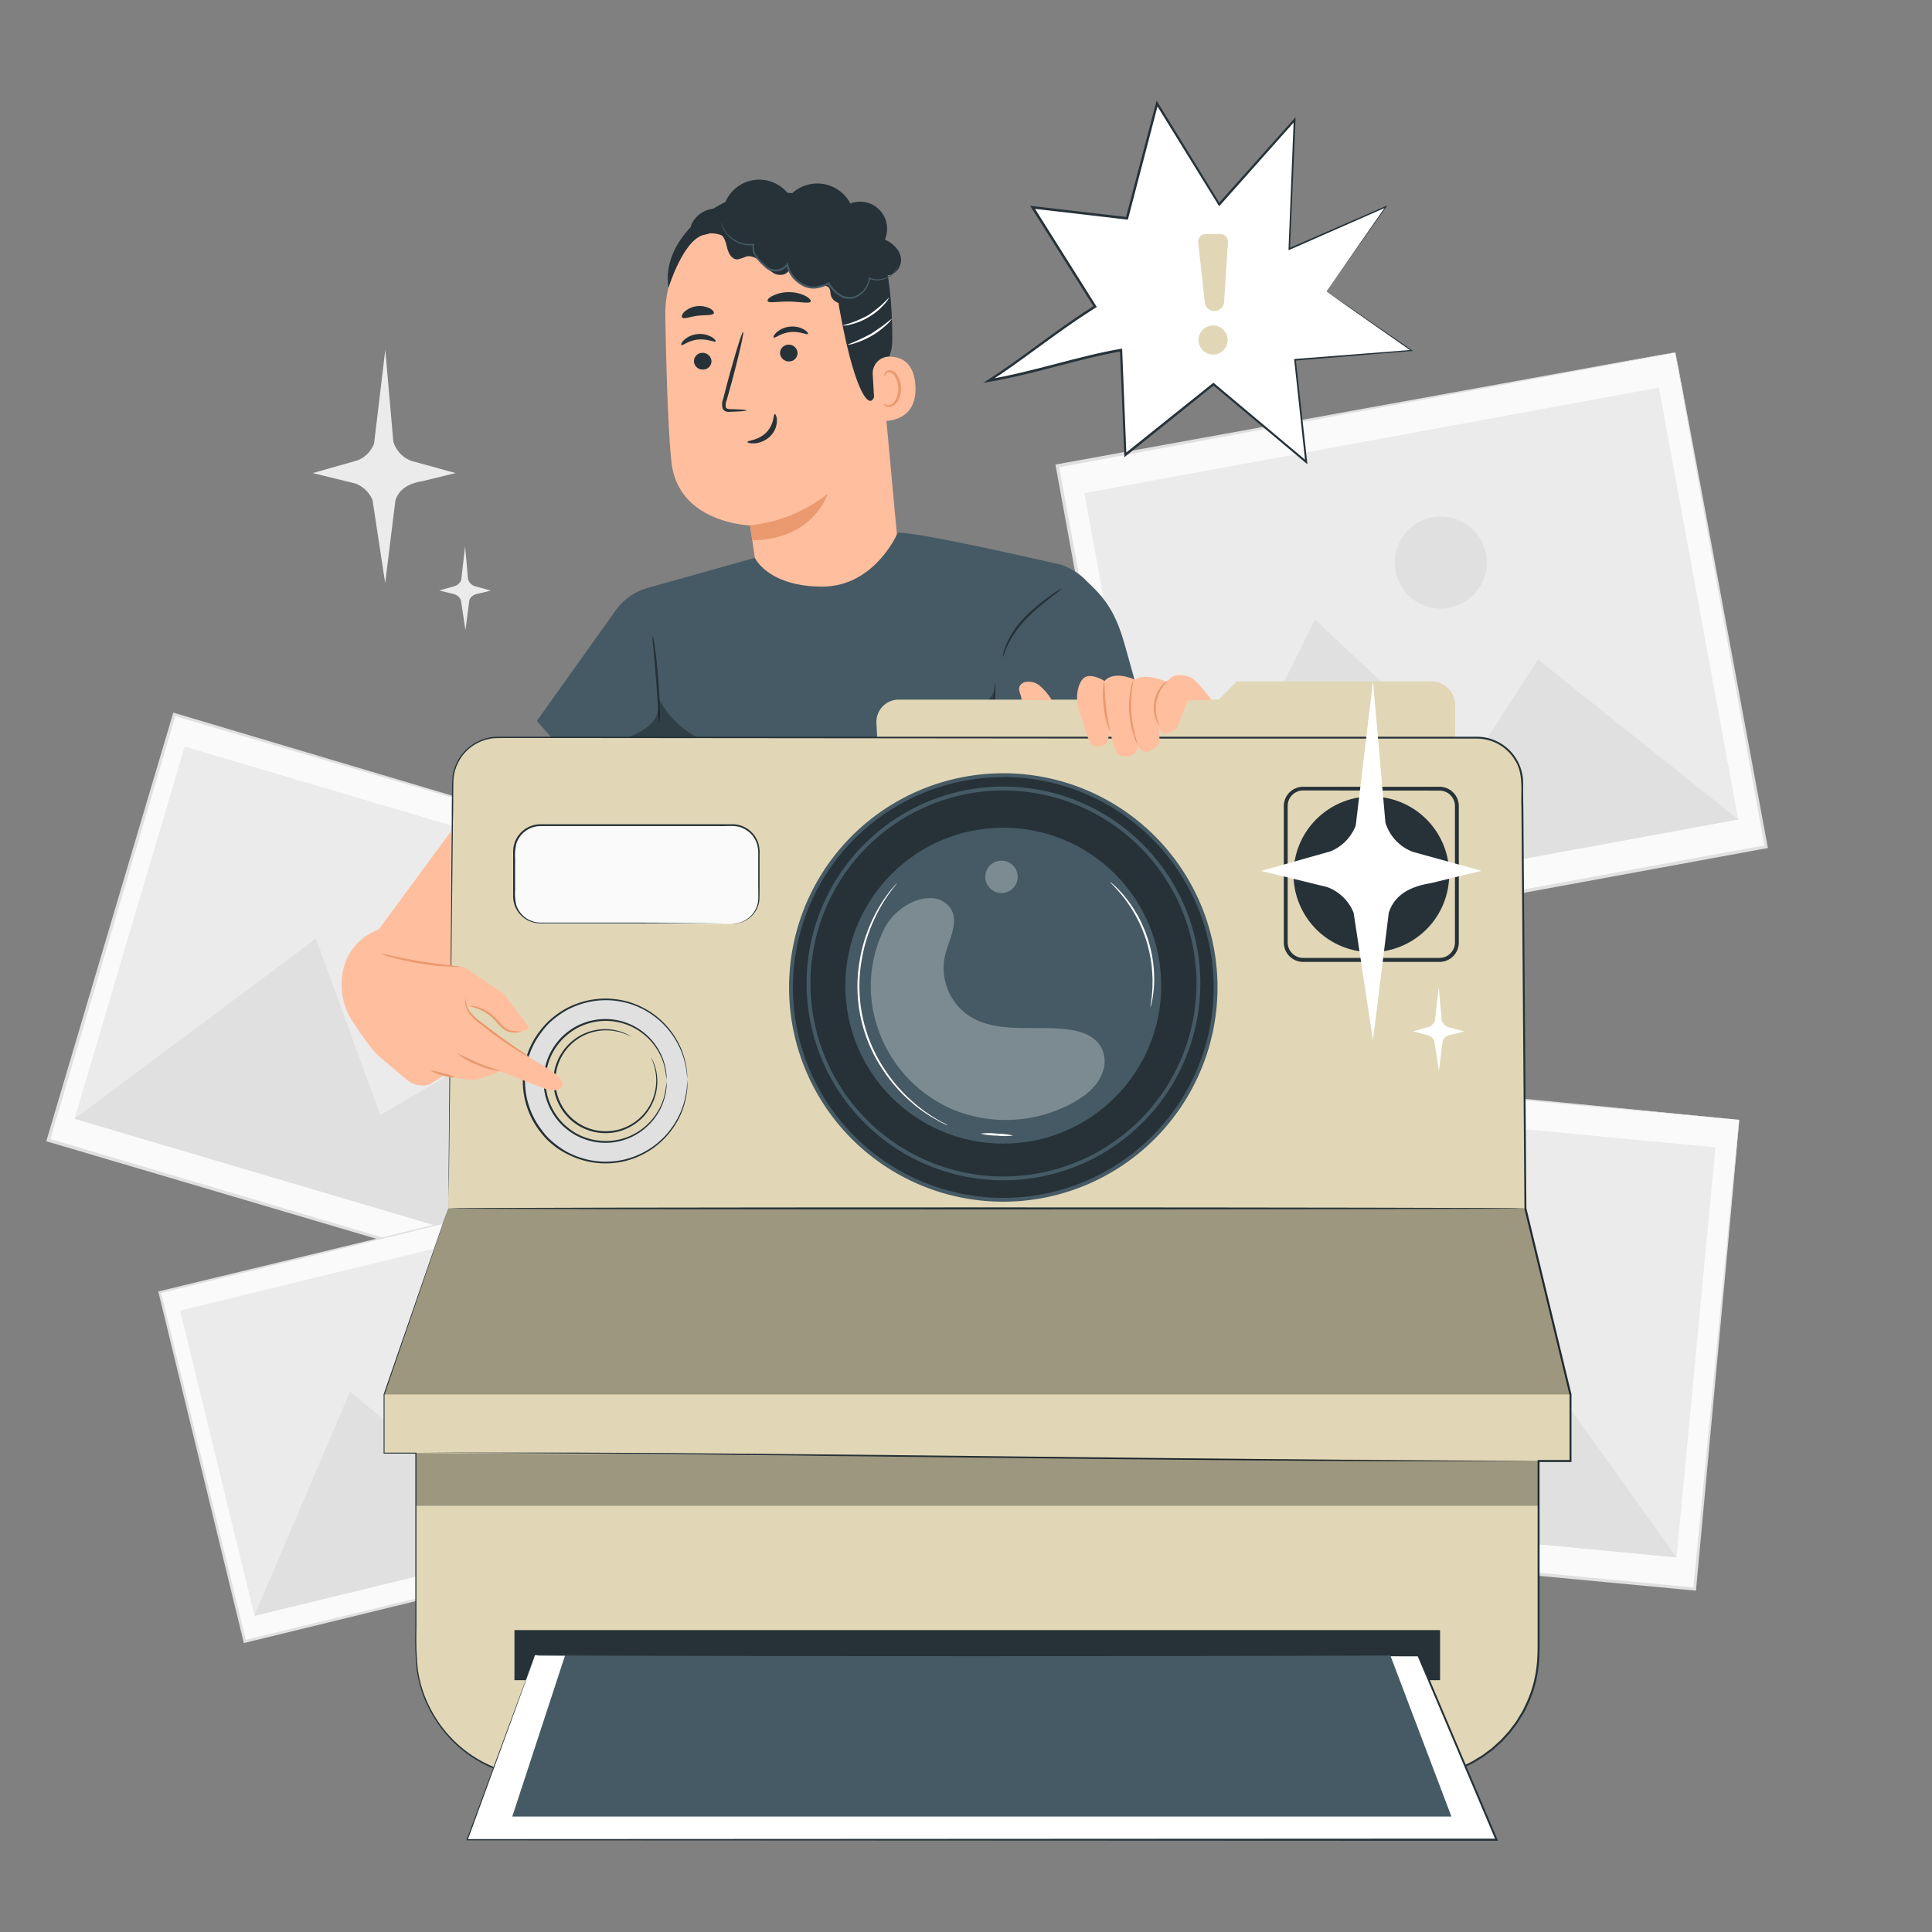 <svg xmlns="http://www.w3.org/2000/svg" viewBox="0 0 500 500"><rect x="0" y="0" width="500" height="500" fill="#808080" stroke="none"/><g id="freepik--background-complete--inject-35"><path d="M106.4,119.26l11.51,3.17-8.51,2.08c-4.33.69-6.28,2.56-7.07,5L99.68,150.9l-3.26-21.44a7.66,7.66,0,0,0-4.49-4.34l-11-2.69,11.65-3.3a7.67,7.67,0,0,0,4.23-4.32l2.9-24.25,2.08,23.72A7.67,7.67,0,0,0,106.4,119.26Z" style="fill:#ebebeb"></path><path d="M122.87,151.7l4.13,1.14-3,.75c-1.56.25-2.25.91-2.54,1.78l-1,7.68-1.17-7.69a2.71,2.71,0,0,0-1.61-1.55l-4-1,4.18-1.18a2.77,2.77,0,0,0,1.51-1.55l1-8.69.75,8.5A2.73,2.73,0,0,0,122.87,151.7Z" style="fill:#ebebeb"></path><rect x="40.26" y="188.5" width="114.9" height="143.72" transform="translate(-179.68 280.18) rotate(-73.52)" style="fill:#fafafa"></rect><path d="M182.91,225.66s-.23,0-.67-.18l-1.94-.55-7.5-2.17-28.24-8.25L45,185.24l.47-.25c-9.69,32.8-20.8,70.4-32.56,110.18h0l-.28-.51,137.79,40.84-.43.23c9.89-33.15,18.09-60.63,23.82-79.86l6.69-22.3q1.17-3.86,1.78-5.89c.41-1.33.64-2,.64-2s-.17.67-.54,2-1,3.3-1.69,5.85l-6.5,22.28c-5.66,19.3-13.76,46.89-23.53,80.17l-.1.33-.33-.1L12.38,295.47l-.4-.12.12-.4h0C23.89,255.16,35,217.57,44.74,184.78l.11-.36.35.11,99.69,29.69L173,222.64l7.41,2.23,1.88.59Z" style="fill:#e0e0e0"></path><rect x="47.4" y="193.52" width="100.44" height="133.63" transform="translate(-179.72 280.08) rotate(-73.52)" style="fill:#ebebeb"></rect><polygon points="19.3 289.54 81.77 242.91 98.41 288.57 123.14 274.11 147.44 327.45 19.3 289.54" style="fill:#e0e0e0"></polygon><path d="M123.43,247.26a10.52,10.52,0,1,1-7.11-13.07A10.52,10.52,0,0,1,123.43,247.26Z" style="fill:#e0e0e0"></path><rect x="307.4" y="267" width="121.98" height="152.57" transform="translate(-8.13 677.63) rotate(-84.58)" style="fill:#fafafa"></rect><path d="M450.08,289.77l-.73,0-2.14-.18L439,288.8,407.85,286l-109.69-10.2.43-.35c-3.41,36.14-7.33,77.57-11.46,121.42h0l-.39-.48,151.88,14.47-.4.33c3.54-36.55,6.48-66.86,8.54-88.05,1-10.6,1.86-18.91,2.42-24.61.29-2.82.51-5,.66-6.49s.25-2.24.25-2.24,0,.72-.16,2.17-.32,3.63-.57,6.43c-.52,5.68-1.27,14-2.23,24.54-2,21.26-4.78,51.65-8.18,88.32l0,.37-.37,0-151.9-14.32-.44,0,0-.44v0c4.18-43.84,8.12-85.27,11.56-121.41l0-.39.39,0,109.91,10.62,31,3.05,8.17.82,2.09.22C449.86,289.73,450.08,289.77,450.08,289.77Z" style="fill:#e0e0e0"></path><rect x="314.98" y="272.35" width="106.62" height="141.85" transform="translate(-8.21 677.52) rotate(-84.58)" style="fill:#ebebeb"></rect><polygon points="292.64 389.65 348.22 328.35 374.86 372.52 397.68 352.42 433.86 403.04 292.64 389.65" style="fill:#e0e0e0"></polygon><path d="M392.51,324.39a11.17,11.17,0,1,1-10.06-12.17A11.17,11.17,0,0,1,392.51,324.39Z" style="fill:#e0e0e0"></path><rect x="50.65" y="319.35" width="116.36" height="93.03" transform="translate(-83.53 36.17) rotate(-13.7)" style="fill:#fafafa"></rect><path d="M154.35,306.9l-.55.15-1.58.4L146.09,309,123,314.7l-81.59,20,.22-.36c6.56,26.9,14.09,57.73,22.06,90.36h0l-.41-.24L176.31,397l-.21.34-15.83-65.59c-1.89-7.89-3.38-14.09-4.4-18.33-.5-2.11-.88-3.73-1.14-4.85s-.38-1.68-.38-1.68.15.54.42,1.61.68,2.7,1.2,4.78c1,4.22,2.57,10.38,4.52,18.24l16.16,65.69.06.27-.27.07-113,27.6-.33.08-.08-.33h0c-7.94-32.63-15.44-63.47-22-90.38l-.07-.29.29-.07,81.86-19.79,23.1-5.55,6.09-1.45,1.56-.36Z" style="fill:#e0e0e0"></path><rect x="54.67" y="325.23" width="108.19" height="81.32" transform="translate(-83.53 36.15) rotate(-13.7)" style="fill:#ebebeb"></rect><polygon points="65.83 418.19 90.58 360.14 120.81 385.32 132.23 365.14 170.94 392.58 65.83 418.19" style="fill:#e0e0e0"></polygon><path d="M121.51,346.23a8.52,8.52,0,1,1-10.3-6.26A8.52,8.52,0,0,1,121.51,346.23Z" style="fill:#e0e0e0"></path><rect x="284.03" y="104.81" width="162.61" height="130.01" transform="translate(-24.66 68.75) rotate(-10.4)" style="fill:#fafafa"></rect><path d="M433.57,91.2l-.77.16-2.24.44-8.68,1.64-32.73,6.13L273.7,121l.34-.49c7,38.06,15,81.68,23.52,127.85h0L297,248l160-29.28-.31.46c-7-38.52-12.78-70.45-16.83-92.78-2-11.17-3.58-19.93-4.66-25.94-.53-3-.93-5.27-1.21-6.84s-.39-2.38-.39-2.38.17.76.46,2.28.73,3.81,1.29,6.76c1.12,6,2.75,14.69,4.84,25.81,4.15,22.37,10.1,54.36,17.27,93l.07.38-.39.07L297.19,248.89l-.47.09-.08-.47h0c-8.45-46.17-16.45-89.8-23.42-127.86l-.07-.42.41-.08,115.8-21L422,93.22l8.61-1.53,2.21-.38Z" style="fill:#e0e0e0"></path><rect x="289.64" y="113.01" width="151.19" height="113.64" transform="translate(-24.66 68.74) rotate(-10.4)" style="fill:#ebebeb"></rect><polygon points="301.14 239.37 340.32 160.36 380.47 197.92 398.03 170.67 449.84 212.07 301.14 239.37" style="fill:#e0e0e0"></polygon><path d="M384.59,143.43a11.91,11.91,0,1,1-13.86-9.56A11.9,11.9,0,0,1,384.59,143.43Z" style="fill:#e0e0e0"></path></g><g id="freepik--speech-bubble--inject-35"><polygon points="343.29 75.42 358.66 53.51 333.68 64.47 335.07 31.05 315.56 52.94 299.44 26.81 291.66 56.5 267.24 53.66 283.44 79.35 255.98 98.49 290.17 90.6 291.27 117.73 314.1 99.42 338.07 119.55 335.17 93.11 365.32 90.69 343.29 75.42" style="fill:#fff"></polygon><path d="M343.29,75.42s.47.35,1.41,1l4.22,3,16.31,11.42.07-.28L335.15,92.9h-.21l0,.22c.85,7.92,1.82,16.85,2.86,26.45l.41-.22-24-20.16-.18-.15-.18.15-22.84,18.29.5.22c-.35-8.6-.72-17.74-1.09-27.12l0-.36-.35.06c-10.63,1.78-22.75,5.95-34.2,7.88l.23.59c8-5.1,17.46-12.78,26.07-18.24l1.4-.89.28-.18-.18-.27L267.51,53.49l-.31.49,24.42,2.84.28,0,.07-.27q4-15.31,7.77-29.7l-.56.09,16.14,26.12.2.33.25-.29,19.49-21.91-.45-.18c-.5,12.35-.94,23.52-1.34,33.42l0,.33.31-.13,25-11-.18-.22c-5,7.17-8.8,12.67-11.4,16.4L344.25,74c-.65.94-1,1.41-1,1.41s.36-.48,1-1.42l3-4.18,11.49-16.23.31-.44-.5.22-25,10.9.29.2c.43-9.89.91-21.06,1.44-33.41l0-.72-.47.54q-9.17,10.26-19.53,21.87l.45,0L299.7,26.65l-.37-.61-.18.69q-3.78,14.35-7.8,29.69l.34-.24-24.41-2.84-.68-.08.36.57q7.95,12.6,16.2,25.7l.11-.46-1.4.89c-8.61,5.47-18,13.15-26.07,18.25l-1.36.87,1.59-.27c11.44-1.93,23.57-6.1,34.19-7.89l-.37-.3c.39,9.38.77,18.52,1.12,27.12l0,.6.46-.38,22.81-18.32h-.36c8.56,7.16,16.64,13.94,24,20.11l.48.4-.07-.62c-1.07-9.6-2.06-18.52-2.94-26.44l-.19.23,30.14-2.48.43,0-.36-.24L349.06,79.35l-4.28-2.93Z" style="fill:#263238"></path><path d="M317.8,62.7l-1,15.45a2.51,2.51,0,0,1-2.35,2.35h0a2.51,2.51,0,0,1-2.65-2.23l-1.71-15.53a2,2,0,0,1,2-2.18l3.77,0A2,2,0,0,1,317.8,62.7Z" style="fill:#E1D7B7"></path><path d="M310.37,89.19a3.77,3.77,0,1,0,2.39-4.77A3.78,3.78,0,0,0,310.37,89.19Z" style="fill:#E1D7B7"></path></g><g id="freepik--Camera--inject-35"><path d="M232.32,140.54l-5.46-59.27c-.22-16.53-10-30.18-26.54-29.5l-1.52.15a29.56,29.56,0,0,0-26.62,30c.27,14.32.75,30.14,1.61,37.75,1.76,15.77,20.34,16.31,20.34,16.31l2,13.75s8,4.77,19.63,2.72C228.37,150.21,232.32,140.54,232.32,140.54Z" style="fill:#ffbe9d"></path><path d="M194.1,135.93a38.41,38.41,0,0,0,20.08-8.11s-3.6,11.84-19.49,12Z" style="fill:#eb996e"></path><path d="M179.6,93.64a2.26,2.26,0,0,0,2.4,2,2.15,2.15,0,0,0,2.12-2.26,2.27,2.27,0,0,0-2.4-2.06A2.17,2.17,0,0,0,179.6,93.64Z" style="fill:#263238"></path><path d="M176.34,89.27c.31.27,1.89-1.17,4.32-1.4s4.32.8,4.56.47c.11-.14-.23-.64-1.06-1.13a6.15,6.15,0,0,0-3.68-.74,5.91,5.91,0,0,0-3.4,1.48C176.39,88.6,176.19,89.15,176.34,89.27Z" style="fill:#263238"></path><path d="M201.88,91.47a2.26,2.26,0,0,0,2.4,2.06,2.16,2.16,0,0,0,2.12-2.26A2.25,2.25,0,0,0,204,89.21,2.17,2.17,0,0,0,201.88,91.47Z" style="fill:#263238"></path><path d="M200.23,87.35c.31.26,1.89-1.17,4.32-1.41s4.32.8,4.55.48c.12-.14-.21-.65-1-1.13a6.15,6.15,0,0,0-3.68-.75A5.92,5.92,0,0,0,201,86C200.28,86.67,200.08,87.23,200.23,87.35Z" style="fill:#263238"></path><path d="M193.22,106.21c0-.14-1.54-.25-4-.32-.63,0-1.23-.06-1.37-.48a3.14,3.14,0,0,1,.23-1.87q.65-2.34,1.36-4.9c1.87-7,3.16-12.67,2.88-12.75s-2,5.52-3.9,12.49q-.67,2.57-1.28,4.92a3.55,3.55,0,0,0-.08,2.46,1.52,1.52,0,0,0,1.11.8,3.91,3.91,0,0,0,1.06,0C191.7,106.49,193.22,106.35,193.22,106.21Z" style="fill:#263238"></path><path d="M200.52,107.18c-.39,0-.14,2.65-2.2,4.74s-4.9,2.08-4.89,2.45c0,.17.68.45,1.87.37a6.64,6.64,0,0,0,4.09-1.9,5.72,5.72,0,0,0,1.68-4C201.06,107.77,200.7,107.15,200.52,107.18Z" style="fill:#263238"></path><path d="M198.66,77.9c.3.64,2.69.09,5.57.14s5.26.61,5.58,0c.14-.3-.32-.88-1.32-1.43a9.33,9.33,0,0,0-4.23-1,9.14,9.14,0,0,0-4.26.94C199,77,198.52,77.6,198.66,77.9Z" style="fill:#263238"></path><path d="M176.53,82.16c.48.51,2.1-.23,4.11-.46s3.74,0,4.08-.61c.14-.3-.18-.82-1-1.27a6,6,0,0,0-6.59.86C176.5,81.32,176.32,81.91,176.53,82.16Z" style="fill:#263238"></path><path d="M173,74.5s3.17-10.3,7.71-13.09c5.49-3.36,8.61,2.72,13.95.64s10.59-5.32,16.63-1.62c6.62,4,4.06,7.59,5.14,14.55,4.37,28.24,10.36,35.76,10.5,22.23,0-1.48,4-3,4-9.3,0-8.1-.68-17.88-3-23.4-2-4.65-5.06-7.7-10.33-10.86-8.33-5-19-4.07-26.14-2.62S171.08,62.18,173,74.5Z" style="fill:#263238"></path><path d="M225.86,96.88a4.31,4.31,0,0,1,4.21-4.59c3,0,6.42,1.34,6.83,7.44.73,10.82-10.29,9.32-10.33,9S226.12,101.42,225.86,96.88Z" style="fill:#ffbe9d"></path><path d="M228.65,104.51s.2.12.53.25a1.89,1.89,0,0,0,1.41-.07c1.11-.5,1.95-2.38,1.88-4.33a6.23,6.23,0,0,0-.71-2.66,2.23,2.23,0,0,0-1.52-1.36,1,1,0,0,0-1.08.6c-.12.31,0,.52-.1.54s-.24-.16-.18-.62a1.17,1.17,0,0,1,.38-.7,1.4,1.4,0,0,1,1-.35,2.64,2.64,0,0,1,2.08,1.55,6.3,6.3,0,0,1,.86,3c.08,2.18-.9,4.3-2.43,4.86A2.05,2.05,0,0,1,229,105C228.69,104.77,228.62,104.54,228.65,104.51Z" style="fill:#eb996e"></path><path d="M223.56,76a10.21,10.21,0,0,1-4.36,2.56c-1.67.34-3.7-.44-4.15-2.08-.2-.74-.1-1.63-.66-2.16s-1.72-.31-2.61-.12A7,7,0,0,1,204.13,70c-.68,1.28-2.55,1.41-3.84.75A15.65,15.65,0,0,1,197,67.87c-1-1-2.48-1.83-3.89-1.48a10.76,10.76,0,0,1-2.29.75c-1.43,0-2.29-1.58-2.64-3s-.69-3-2-3.66-2.58,0-3.86.28-3,.18-3.47-1.06a2.58,2.58,0,0,1,.29-2,7,7,0,0,1,8-3.47,9.52,9.52,0,0,1,17.22-3.57,9.67,9.67,0,0,1,15.72,2A7,7,0,0,1,229,62c2.05.91,3.91,2.67,4.17,4.9s-1.69,4.67-3.91,4.3A3.88,3.88,0,0,1,223,75.74" style="fill:#263238"></path><path d="M186.71,57.52a.6.6,0,0,0,0,.2c0,.13.06.33.13.57a6.71,6.71,0,0,0,1,2,7.81,7.81,0,0,0,2.65,2.32,7.33,7.33,0,0,0,4.54.82l-.2-.23a3.91,3.91,0,0,0,.51,3,11.16,11.16,0,0,0,2.11,2.47,7.86,7.86,0,0,0,1.33,1.12,3.8,3.8,0,0,0,1.78.46,3.93,3.93,0,0,0,3.35-1.59l-.42-.07a8.15,8.15,0,0,0,4,5.26,5.92,5.92,0,0,0,3.66.8,10.49,10.49,0,0,0,3.42-1.11l-.3-.1a8.54,8.54,0,0,0,2.88,3.08,4.55,4.55,0,0,0,3.86.65A6,6,0,0,0,225.13,72l-.24.14a5.62,5.62,0,0,0,3.77.17,6.11,6.11,0,0,0,2.47-1.41,5,5,0,0,0,1.07-1.44,2.62,2.62,0,0,0,.22-.58A6.74,6.74,0,0,1,231,70.79a6,6,0,0,1-2.41,1.29,5.34,5.34,0,0,1-3.56-.23l-.21-.09,0,.23a5.62,5.62,0,0,1-3.91,4.74,4.13,4.13,0,0,1-3.5-.62,8.08,8.08,0,0,1-2.72-2.93l-.1-.19-.2.1a10.37,10.37,0,0,1-3.27,1.06,5.45,5.45,0,0,1-3.38-.76,7.69,7.69,0,0,1-3.77-5l-.12-.5-.3.42a3.48,3.48,0,0,1-2.95,1.41,3.33,3.33,0,0,1-1.57-.4,7.63,7.63,0,0,1-1.26-1.05A11,11,0,0,1,195.69,66a3.59,3.59,0,0,1-.5-2.67l.06-.27-.27,0a7,7,0,0,1-4.35-.72A7.82,7.82,0,0,1,188,60.17,8.58,8.58,0,0,1,186.71,57.52Z" style="fill:#455a64"></path><path d="M230.12,76.94a6.26,6.26,0,0,1-1.23,1.77,16.76,16.76,0,0,1-4,3.32A16.56,16.56,0,0,1,220.05,84a6,6,0,0,1-2.14.24,28.69,28.69,0,0,0,6.71-2.62A28.85,28.85,0,0,0,230.12,76.94Z" style="fill:#fff"></path><path d="M230.86,82.42a6.18,6.18,0,0,1-1.3,1.51,21.12,21.12,0,0,1-8.26,4.87,5.65,5.65,0,0,1-2,.4,53.53,53.53,0,0,0,6.1-2.81A56.84,56.84,0,0,0,230.86,82.42Z" style="fill:#fff"></path><path d="M195.36,144.37l-27.66,7.76a15.32,15.32,0,0,0-8.21,5.62l-20.55,28.81,6.48,7.43,153.19.07s-5.87-21.52-7.8-28.12c-2.91-10-6.86-12.79-10.46-16.43a17,17,0,0,0-5.75-3.38c-6.36-1.39-36.54-8.4-42.28-8.24,0,0-5.91,14.06-19.77,13.93S195.36,144.37,195.36,144.37Z" style="fill:#455a64"></path><path d="M259.54,170.09c.1,0,.4-1.3,1.33-3.25a26.42,26.42,0,0,1,4.88-6.82,61.58,61.58,0,0,1,6.4-5.55,24,24,0,0,0,2.73-2.23,18.73,18.73,0,0,0-3,1.9,46,46,0,0,0-6.57,5.47,23.52,23.52,0,0,0-4.84,7.06,15.75,15.75,0,0,0-.83,2.47A2.71,2.71,0,0,0,259.54,170.09Z" style="fill:#263238"></path><path d="M170.62,187.07a17.59,17.59,0,0,0,.11-3.35c0-2.07-.13-4.92-.37-8.07s-.57-6-.86-8a18.46,18.46,0,0,0-.61-3.29,18.74,18.74,0,0,0,.2,3.34c.19,2.23.43,5,.68,8s.39,5.79.55,8A20.51,20.51,0,0,0,170.62,187.07Z" style="fill:#263238"></path><g style="opacity:0.3"><path d="M161.12,191.16a16.65,16.65,0,0,0,7.19-3.67c1.94-1.91,3-5,1.81-7.43a23.38,23.38,0,0,0,21.56,13.42l-38.19.47A32.72,32.72,0,0,1,161.12,191.16Z"></path></g><g style="opacity:0.3"><polygon points="256.6 193.99 257.24 179.14 246.81 193.97 256.6 193.99"></polygon></g><path d="M256.6,194a75.49,75.49,0,0,1,.23-8.79,76.76,76.76,0,0,1,.74-8.77,75.5,75.5,0,0,1-.23,8.79A76.76,76.76,0,0,1,256.6,194Z" style="fill:#263238"></path><path d="M232.55,181.06h82.81l4.73-4.73h50.35a6.16,6.16,0,0,1,6.16,6.16v8.32H227l-.18-3.69A5.77,5.77,0,0,1,232.55,181.06Z" style="fill:#E1D7B7"></path><path d="M116,312.73l1.11-110.27a11.72,11.72,0,0,1,11.72-11.61H382.22a11.72,11.72,0,0,1,11.72,11.63l.83,110.25,11.66,48.16V378.1h-8.26v49.29A32.63,32.63,0,0,1,365.54,460H140.29a32.63,32.63,0,0,1-32.63-32.63V376H99.4V360.89Z" style="fill:#E1D7B7"></path><path d="M116,312.73s-.35,1.07-1.05,3.14l-3.16,9.24L99.51,360.93v0q0,7.11,0,15.14l-.13-.12h8.39V376c0,10.77,0,22.66,0,35.59q0,4.85,0,9.89a81.76,81.76,0,0,0,.33,10.23,30.55,30.55,0,0,0,3.09,10.06,32.94,32.94,0,0,0,6.4,8.81,32.34,32.34,0,0,0,20.51,9.11c2,.14,4,.1,6,.11h18.43l52.61,0,118.44,0h32a33.54,33.54,0,0,0,15.51-4l1.73-1.06.87-.53.82-.61,1.63-1.22,1.51-1.38.76-.69.69-.75,1.38-1.52,1.24-1.64.61-.82c.2-.28.36-.58.54-.87l1.07-1.76c.33-.6.61-1.23.91-1.85a34.34,34.34,0,0,0,1.53-3.83,32.52,32.52,0,0,0,1.46-8.14c.1-1.38.09-2.78.09-4.18V412.3q0-16.94,0-34.2v-.26h8.52l-.26.26V361c-1.18-4.89-2.46-10.17-3.74-15.46-2.72-11.2-5.41-22.32-7.92-32.69v-.06c-.27-35.66-.53-70.38-.78-103.84-.2-4.13.62-8.53-1.6-12.08a11.52,11.52,0,0,0-10-5.72H310.68L148.56,191H131.73c-1.36,0-2.73,0-4,.06a11.76,11.76,0,0,0-3.79,1.06,11.44,11.44,0,0,0-5.42,5.35,11.25,11.25,0,0,0-1.09,3.61c-.14,1.25-.11,2.52-.13,3.77,0,2.52,0,5-.08,7.42q-.08,7.31-.15,14.14c-.2,18.21-.37,33.87-.51,46.66s-.27,22.7-.35,29.42c0,3.35-.08,5.91-.1,7.63s0,2.59,0,2.59,0-.88,0-2.6,0-4.28,0-7.64c.06-6.72.14-16.63.25-29.42s.26-28.45.43-46.66q.06-6.82.13-14.13c0-2.43,0-4.9.07-7.41,0-1.25,0-2.52.12-3.81a11.9,11.9,0,0,1,6.69-9.21,12.14,12.14,0,0,1,3.9-1.11c1.37-.1,2.71,0,4.08-.06h16.83l162.12,0H382.1a12,12,0,0,1,12.09,12c0,2.08,0,4.17.05,6.26.25,33.46.52,68.18.79,103.83v-.06c2.52,10.38,5.21,21.5,7.92,32.69,1.28,5.3,2.56,10.58,3.75,15.47v17.53h-8.52l.26-.26V425c0,1.4,0,2.8-.09,4.21a33.18,33.18,0,0,1-1.48,8.27,34.31,34.31,0,0,1-1.56,3.89c-.31.62-.59,1.26-.92,1.88L393.29,445c-.18.3-.35.6-.55.89l-.62.83-1.26,1.67-1.4,1.54-.7.77-.77.69-1.53,1.4L384.8,454l-.83.62-.88.54-1.77,1.07a33.8,33.8,0,0,1-15.75,4h-32l-118.44,0-52.61,0H144.12c-2,0-4,0-6-.11a32.64,32.64,0,0,1-20.73-9.23,33.68,33.68,0,0,1-6.47-8.91,31.24,31.24,0,0,1-3.11-10.18,82.73,82.73,0,0,1-.32-10.27c0-3.36,0-6.66,0-9.89,0-12.93,0-24.82,0-35.59l.13.14H99.28V376q0-8,0-15.14v0c5.41-15.6,9.57-27.63,12.39-35.76l3.21-9.23C115.62,313.79,116,312.73,116,312.73Z" style="fill:#263238"></path><circle cx="156.74" cy="279.76" r="21.16" transform="translate(-155.21 205.45) rotate(-47.34)" style="fill:#e0e0e0"></circle><path d="M177.9,279.76a1.38,1.38,0,0,1-.05-.34c0-.26,0-.59-.07-1a11.57,11.57,0,0,0-.19-1.62,17.59,17.59,0,0,0-.45-2.17,20.12,20.12,0,0,0-2.36-5.59,21,21,0,0,0-5.35-5.94,20.74,20.74,0,0,0-8.83-3.9,21,21,0,0,0-11,.92,22.64,22.64,0,0,0-2.73,1.2,21.84,21.84,0,0,0-2.56,1.65,22.42,22.42,0,0,0-2.37,2,25.18,25.18,0,0,0-2,2.42,20.48,20.48,0,0,0-3,5.76,20.86,20.86,0,0,0,0,13.19,20.48,20.48,0,0,0,3,5.76,22.89,22.89,0,0,0,2,2.43,25.06,25.06,0,0,0,2.37,2,21.84,21.84,0,0,0,2.56,1.65,22.64,22.64,0,0,0,2.73,1.2,21,21,0,0,0,25.17-8.92,20.24,20.24,0,0,0,2.36-5.59,17.34,17.34,0,0,0,.45-2.18,11.25,11.25,0,0,0,.19-1.62c0-.41.05-.75.07-1a1.26,1.26,0,0,1,.05-.34,1.72,1.72,0,0,1,0,.34c0,.26,0,.59,0,1a9.5,9.5,0,0,1-.14,1.63,14.2,14.2,0,0,1-.41,2.21,20,20,0,0,1-2.3,5.69,21.38,21.38,0,0,1-14.35,10.12,21.49,21.49,0,0,1-11.23-.9,23.73,23.73,0,0,1-2.8-1.22A22.91,22.91,0,0,1,144,297a24.86,24.86,0,0,1-2.43-2.07,23.79,23.79,0,0,1-2.1-2.47,20.83,20.83,0,0,1-3.07-5.9,21.32,21.32,0,0,1,0-13.52,20.7,20.7,0,0,1,3.07-5.9,25,25,0,0,1,2.1-2.48,24.75,24.75,0,0,1,2.43-2.06,22.91,22.91,0,0,1,2.63-1.68,22.18,22.18,0,0,1,2.8-1.22,21.39,21.39,0,0,1,11.23-.9A21.29,21.29,0,0,1,175,268.88a20,20,0,0,1,2.3,5.69,14.31,14.31,0,0,1,.41,2.2,9.6,9.6,0,0,1,.14,1.64c0,.42,0,.75,0,1A1.8,1.8,0,0,1,177.9,279.76Z" style="fill:#263238"></path><g style="opacity:0.3"><polygon points="99.4 360.89 406.43 360.89 394.77 312.74 116.01 312.74 99.4 360.89"></polygon></g><path d="M372.54,248.94H337.25a5,5,0,0,1-5-5V208.61a5,5,0,0,1,5-5h35.29a5,5,0,0,1,5,5V243.9A5,5,0,0,1,372.54,248.94Zm-35.29-44.37a4,4,0,0,0-4,4V243.9a4,4,0,0,0,4,4h35.29a4,4,0,0,0,4-4V208.61a4,4,0,0,0-4-4Z" style="fill:#263238"></path><circle cx="354.89" cy="226.25" r="20.15" transform="translate(53.75 520.28) rotate(-76.83)" style="fill:#263238"></circle><rect x="133.05" y="213.58" width="63.34" height="25.52" rx="6.81" style="fill:#fafafa"></rect><path d="M189.58,239.09a11.66,11.66,0,0,0,1.65-.26,6.78,6.78,0,0,0,3.83-2.69,6.64,6.64,0,0,0,1.17-3.19c.06-1.26,0-2.66,0-4.15s0-3.09,0-4.78c0-.84,0-1.71,0-2.61a10.09,10.09,0,0,0-.23-2.68,6.6,6.6,0,0,0-3.53-4.28c-1.79-1-4-.59-6.19-.66l-14.1,0-32.31,0a6.59,6.59,0,0,0-6.21,4.46,12.51,12.51,0,0,0-.35,4v8.1a12.42,12.42,0,0,0,.3,3.84,6.59,6.59,0,0,0,5.32,4.51,12,12,0,0,0,1.81.07h5.41l6.84,0,12.29,0,17.79.08,4.83,0,1.26,0a2.06,2.06,0,0,1,.43,0l-.43,0-1.26,0-4.83.05-17.79.09-12.29,0H140.73a12,12,0,0,1-1.88-.08,7.06,7.06,0,0,1-5.72-4.83,7.54,7.54,0,0,1-.33-2c0-.66,0-1.32,0-2V220.26a7.39,7.39,0,0,1,.37-2.13,7.09,7.09,0,0,1,6.7-4.81l32.31,0,14.1,0h3.25a6.91,6.91,0,0,1,3.12.72,7,7,0,0,1,3.71,4.55,10.57,10.57,0,0,1,.22,2.77c0,.9,0,1.77,0,2.61,0,1.69,0,3.29,0,4.78s0,2.87-.06,4.17a6.88,6.88,0,0,1-1.25,3.28,6.8,6.8,0,0,1-4,2.68A5.35,5.35,0,0,1,189.58,239.09Z" style="fill:#263238"></path><circle cx="259.65" cy="255.53" r="54.94" style="fill:#263238"></circle><path d="M259.65,311a55.44,55.44,0,1,1,55.44-55.43A55.49,55.49,0,0,1,259.65,311Zm0-109.87a54.44,54.44,0,1,0,54.44,54.44A54.5,54.5,0,0,0,259.65,201.09Z" style="fill:#455a64"></path><path d="M259.65,305.46a50.95,50.95,0,1,1,51-50.94A51,51,0,0,1,259.65,305.46Zm0-100.89a49.95,49.95,0,1,0,50,50A50,50,0,0,0,259.65,204.57Z" style="fill:#455a64"></path><circle cx="259.65" cy="255.09" r="40.88" style="fill:#455a64"></circle><circle cx="156.74" cy="279.76" r="15.79" transform="translate(-155.41 206.29) rotate(-47.49)" style="fill:#E1D7B7"></circle><path d="M172.53,279.76a28.05,28.05,0,0,0-.6-3.83,15,15,0,0,0-1.76-4.16,15.8,15.8,0,0,0-4-4.42,15.54,15.54,0,0,0-6.57-2.89,15.73,15.73,0,0,0-8.17.69,14.71,14.71,0,0,0-3.93,2.12,19.12,19.12,0,0,0-1.76,1.5,17.75,17.75,0,0,0-1.52,1.81,15.46,15.46,0,0,0,0,18.36,16.43,16.43,0,0,0,1.52,1.8,16.61,16.61,0,0,0,1.76,1.5,14.43,14.43,0,0,0,3.93,2.12,15.65,15.65,0,0,0,18.73-6.61,15.08,15.08,0,0,0,1.76-4.16,28.05,28.05,0,0,0,.6-3.83s0,.09,0,.25,0,.45,0,.76a7.35,7.35,0,0,1-.1,1.22,12.44,12.44,0,0,1-.3,1.65,15.18,15.18,0,0,1-1.71,4.26,16,16,0,0,1-10.73,7.58,15.9,15.9,0,0,1-8.41-.67,15.1,15.1,0,0,1-4.07-2.17,17.46,17.46,0,0,1-1.82-1.54,18.9,18.9,0,0,1-1.58-1.86,16,16,0,0,1,0-19,17.42,17.42,0,0,1,1.57-1.85,18.89,18.89,0,0,1,1.82-1.55,15.1,15.1,0,0,1,4.07-2.17,16,16,0,0,1,8.41-.66,15.92,15.92,0,0,1,10.73,7.58,15.07,15.07,0,0,1,1.71,4.26,12.44,12.44,0,0,1,.3,1.65,7.35,7.35,0,0,1,.1,1.22c0,.3,0,.55,0,.75S172.53,279.76,172.53,279.76Z" style="fill:#263238"></path><path d="M163.47,268.33a22.12,22.12,0,0,0-2.74-1.11,13.43,13.43,0,0,0-7.91.06,13.14,13.14,0,0,0-8.27,7.92,12.86,12.86,0,0,0-.76,3.32,13.28,13.28,0,0,0,.16,3.55,13,13,0,0,0,9.69,10.31,13.19,13.19,0,0,0,6.9-.17,13.36,13.36,0,0,0,5.38-3.2,13.17,13.17,0,0,0,3-4.57,13.42,13.42,0,0,0,.56-7.89,15.59,15.59,0,0,0-.66-2.09,5.22,5.22,0,0,1-.28-.72,1.57,1.57,0,0,1,.11.17c.06.11.15.28.26.51a11.58,11.58,0,0,1,.77,2.08,13.38,13.38,0,0,1-.42,8.07,13.57,13.57,0,0,1-3.05,4.75,13.85,13.85,0,0,1-5.55,3.35,13.54,13.54,0,0,1-7.16.2,13.32,13.32,0,0,1-6.63-3.86,13.52,13.52,0,0,1-3.45-6.85,14.35,14.35,0,0,1-.15-3.69,13.48,13.48,0,0,1,4.5-8.77,13.2,13.2,0,0,1,4.92-2.77,13.34,13.34,0,0,1,8.08.09,11.51,11.51,0,0,1,2,.9l.5.29Z" style="fill:#263238"></path><path d="M394.77,312.73c0,.15-62.41.27-139.37.27S116,312.88,116,312.73s62.39-.26,139.39-.26S394.77,312.59,394.77,312.73Z" style="fill:#263238"></path><path d="M403.38,378.16l-.77,0-2.25,0-8.65,0-31.81,0c-26.86-.1-64-.44-104.94-.91s-78.11-.87-105-1.05l-31.8-.2-8.65-.06-2.25,0-.77,0,.77,0,2.25,0,8.65,0,31.81,0c26.86.09,64,.43,105,.9s78.08.87,104.94,1.06l31.81.2,8.65.06,2.25,0Z" style="fill:#263238"></path><rect x="133.14" y="421.87" width="239.55" height="12.96" style="fill:#263238"></rect><polygon points="138.45 428.35 120.92 476.05 387.29 476.05 367.06 428.35 138.45 428.35" style="fill:#fff"></polygon><path d="M138.45,428.35s.37,0,1.11,0l3.3,0,12.8,0,47.77-.07,163.63-.11h.17l.06.16c6.51,15.33,13.29,31.32,20.24,47.7l.15.36H368.92l-248-.11h-.21l.07-.2,13-35.16,3.46-9.31c.39-1,.69-1.84.89-2.39s.31-.79.31-.79-.09.28-.28.83l-.87,2.41L133.9,441c-3,8.17-7.34,20.09-12.84,35.15l-.13-.19,248-.12h18.37l-.24.36c-6.95-16.38-13.72-32.37-20.22-47.7l.23.15-163.49-.11-47.82-.07-12.84,0h-3.32Z" style="fill:#263238"></path><g style="opacity:0.3"><path d="M285.85,274c-.5-5.14-5-7-9.23-7.54-8.91-1.25-19,1.3-26.32-3.9a14.93,14.93,0,0,1-5.72-15.29c1-4.29,4-9,1.09-12.62a6.24,6.24,0,0,0-4.59-2.22,10.83,10.83,0,0,0-4.84,1,15.26,15.26,0,0,0-7.52,7.2A33.38,33.38,0,0,0,226.83,265a35.05,35.05,0,0,0,20.45,22.42,36.17,36.17,0,0,0,30.35-2c3.47-1.91,6.74-4.51,7.91-8.49A7.89,7.89,0,0,0,285.85,274Z" style="fill:#fff"></path></g><g style="opacity:0.3"><path d="M263.37,226.92a4.19,4.19,0,1,1-4.18-4.18A4.18,4.18,0,0,1,263.37,226.92Z" style="fill:#fff"></path></g><path d="M245.21,291.22a3.31,3.31,0,0,1-.7-.29c-.44-.22-1.12-.49-1.93-1a38.1,38.1,0,0,1-6.56-4.52,40.6,40.6,0,0,1-7.77-8.89,38.71,38.71,0,0,1-5.79-27.78A40.69,40.69,0,0,1,226,237.53a38,38,0,0,1,4.2-6.76c.56-.75,1.08-1.27,1.4-1.65a5.08,5.08,0,0,1,.52-.55,4.5,4.5,0,0,1-.44.62c-.29.4-.78.93-1.31,1.71a40.12,40.12,0,0,0-4,6.79,40.9,40.9,0,0,0-3.43,11.17,38.71,38.71,0,0,0,5.72,27.44,41.29,41.29,0,0,0,7.6,8.87,40.77,40.77,0,0,0,6.42,4.62c.79.5,1.46.79,1.88,1A3.89,3.89,0,0,1,245.21,291.22Z" style="fill:#fff"></path><path d="M262.17,293.88a16.74,16.74,0,0,1-4.22,0,17.68,17.68,0,0,1-4.2-.49,16.8,16.8,0,0,1,4.23,0A17.64,17.64,0,0,1,262.17,293.88Z" style="fill:#fff"></path><path d="M297.76,260.64c-.11,0,.35-2,.5-5.17,0-.81.05-1.68,0-2.62s-.12-1.95-.22-3a35.73,35.73,0,0,0-4.2-13c-.54-.91-1-1.8-1.57-2.56s-1-1.49-1.54-2.13c-2-2.51-3.5-3.82-3.43-3.9a6.37,6.37,0,0,1,1.08.89,13.65,13.65,0,0,1,1.18,1.15c.44.48,1,1,1.46,1.63a26.33,26.33,0,0,1,1.6,2.11c.57.77,1.08,1.66,1.64,2.57a34.33,34.33,0,0,1,4.25,13.21,29.92,29.92,0,0,1,.18,3,22.58,22.58,0,0,1-.07,2.65,20.41,20.41,0,0,1-.23,2.17,14.06,14.06,0,0,1-.28,1.62A8.41,8.41,0,0,1,297.76,260.64Z" style="fill:#fff"></path><g style="opacity:0.3"><polygon points="107.66 376.04 107.66 389.7 398.17 389.7 398.17 378.1 107.66 376.04"></polygon></g><polygon points="146.26 428.35 132.58 470.12 375.63 470.12 359.79 428.35 146.26 428.35" style="fill:#455a64"></polygon><path d="M368.13,428.35c0,.14-51.68.26-115.4.26s-115.41-.12-115.41-.26,51.66-.26,115.41-.26S368.13,428.2,368.13,428.35Z" style="fill:#263238"></path><path d="M365.67,220.47l17.72,4.89-13.09,3.2c-6.69,1.07-9.68,3.94-10.89,7.67l-4.09,33-5-33a11.76,11.76,0,0,0-6.91-6.68l-17-4.15,17.94-5.08a11.77,11.77,0,0,0,6.51-6.66l4.47-37.34,3.21,36.53A11.75,11.75,0,0,0,365.67,220.47Z" style="fill:#fff"></path><path d="M374.8,265.81l4.13,1.14-3.05.75c-1.56.25-2.25.92-2.54,1.78l-.95,7.68-1.17-7.69a2.71,2.71,0,0,0-1.61-1.55l-3.95-1,4.18-1.18a2.77,2.77,0,0,0,1.51-1.55l1-8.69.75,8.5A2.73,2.73,0,0,0,374.8,265.81Z" style="fill:#fff"></path><path d="M313.59,181.18s-3.58-4.87-5.34-5.8-4.2-.89-5.26.07l-1.07,1s-5.56-2.49-8.24-.57c0,0-5.29-2.5-7.82.36,0,0-4.08-2.65-5.8-.34s-1.55,6.23-.71,8.24,2.39,8.88,3.61,9c0,0,3.25.34,3.69-1.41s.61-2.61.61-2.61,1.25,6.22,2.74,6.53,4.35.14,4.45-2.59c0,0,1.39,2.06,2.75,1.46s3-1.59,2.88-3.28-.17-3.37-.17-3.37.74,2.46,2,1.92,2.46-.42,3.15-2.5,2.4-6.06,2.4-6.06Z" style="fill:#ffbe9d"></path><path d="M300,187.68c.08,0-.25-.67-.53-1.76a9.91,9.91,0,0,1-.18-4.3,10.06,10.06,0,0,1,1.71-4c.66-.91,1.18-1.39,1.13-1.45s-.67.33-1.43,1.21a8.87,8.87,0,0,0-1.6,8.62A3.93,3.93,0,0,0,300,187.68Z" style="fill:#eb996e"></path><path d="M293.34,175.86a8.45,8.45,0,0,0-.71,2.45,24.56,24.56,0,0,0-.38,6.15,24,24,0,0,0,1.2,6,8.24,8.24,0,0,0,1,2.33,44,44,0,0,1-1.69-8.41A43.38,43.38,0,0,1,293.34,175.86Z" style="fill:#eb996e"></path><path d="M285.73,176.27a20.23,20.23,0,0,0-.08,6.58,20,20,0,0,0,1.57,6.39c.16-.05-.63-2.88-1-6.45S285.9,176.28,285.73,176.27Z" style="fill:#eb996e"></path><path d="M263.85,177.67a2.1,2.1,0,0,1,1.4-1.14,4.53,4.53,0,0,1,4,1.08,15.4,15.4,0,0,1,3,3.63l-7.88-.05C264.43,180,263.41,178.79,263.85,177.67Z" style="fill:#ffbe9d"></path><path d="M106.92,248.71a124.82,124.82,0,0,0,13.13,1.5l10.32,7,6.54,8.6c-.92,1.88-5.23,1.08-5.23,1.08l-6.17-5.47-4.66-1,2,3.41,9.5,6.52,2.28,1.93s6.08,3.44,8.23,5c2.35,1.69,3.22,3.1,2.51,4.06-.86,1.14-3.09,1-4.39.4l-11.57-4.51s-5,2.38-7.58,2.19-7-1-7-1l-3,1.78a1.87,1.87,0,0,1-1.07.57,6.36,6.36,0,0,1-5.6-1.41l-7.09-6c-1.56-1.31-4.32-5.23-6.74-8.89a17.45,17.45,0,0,1-2-15.28h0A14.43,14.43,0,0,1,98,240.56l18.74-25.42L116.64,250" style="fill:#ffbe9d"></path><path d="M118.41,272.68a17.38,17.38,0,0,0,5.22,2.95,17.42,17.42,0,0,0,5.8,1.54c0-.16-2.55-.81-5.59-2.06S118.5,272.54,118.41,272.68Z" style="fill:#eb996e"></path><path d="M111.53,277c-.09.16,1.28.85,3,1.3a8.87,8.87,0,0,0,3.26.53,10.94,10.94,0,0,0-3.12-1.07A19.86,19.86,0,0,0,111.53,277Z" style="fill:#eb996e"></path><path d="M137.15,273.62a29.42,29.42,0,0,0-2.82-1.95c-1.75-1.19-4.14-2.86-6.72-4.8-1.29-1-2.51-1.9-3.6-2.77a11.53,11.53,0,0,1-2.57-2.57,5.55,5.55,0,0,1-.92-3.16,1.67,1.67,0,0,0-.16.92,5,5,0,0,0,.75,2.45,10.91,10.91,0,0,0,2.57,2.76c1.09.89,2.3,1.85,3.6,2.82,2.59,1.94,5,3.58,6.84,4.68A15.39,15.39,0,0,0,137.15,273.62Z" style="fill:#eb996e"></path><path d="M121.67,260.38c0,.09.84.23,2.11.73a12.1,12.1,0,0,1,4.35,3,15.42,15.42,0,0,0,2.09,2.17,4.5,4.5,0,0,0,2.37.9,4.88,4.88,0,0,0,2.26-.19c0-.1-.87,0-2.21-.21a4.31,4.31,0,0,1-2.1-.9,18.5,18.5,0,0,1-2-2.15,11,11,0,0,0-4.63-3A4.87,4.87,0,0,0,121.67,260.38Z" style="fill:#eb996e"></path><path d="M119,250.16c0-.17-4.66-.44-10.25-1.38s-10-2.11-10.06-1.89a16.8,16.8,0,0,0,2.74.89c1.76.48,4.28,1.07,7.13,1.54A47.73,47.73,0,0,0,119,250.16Z" style="fill:#eb996e"></path></g></svg>